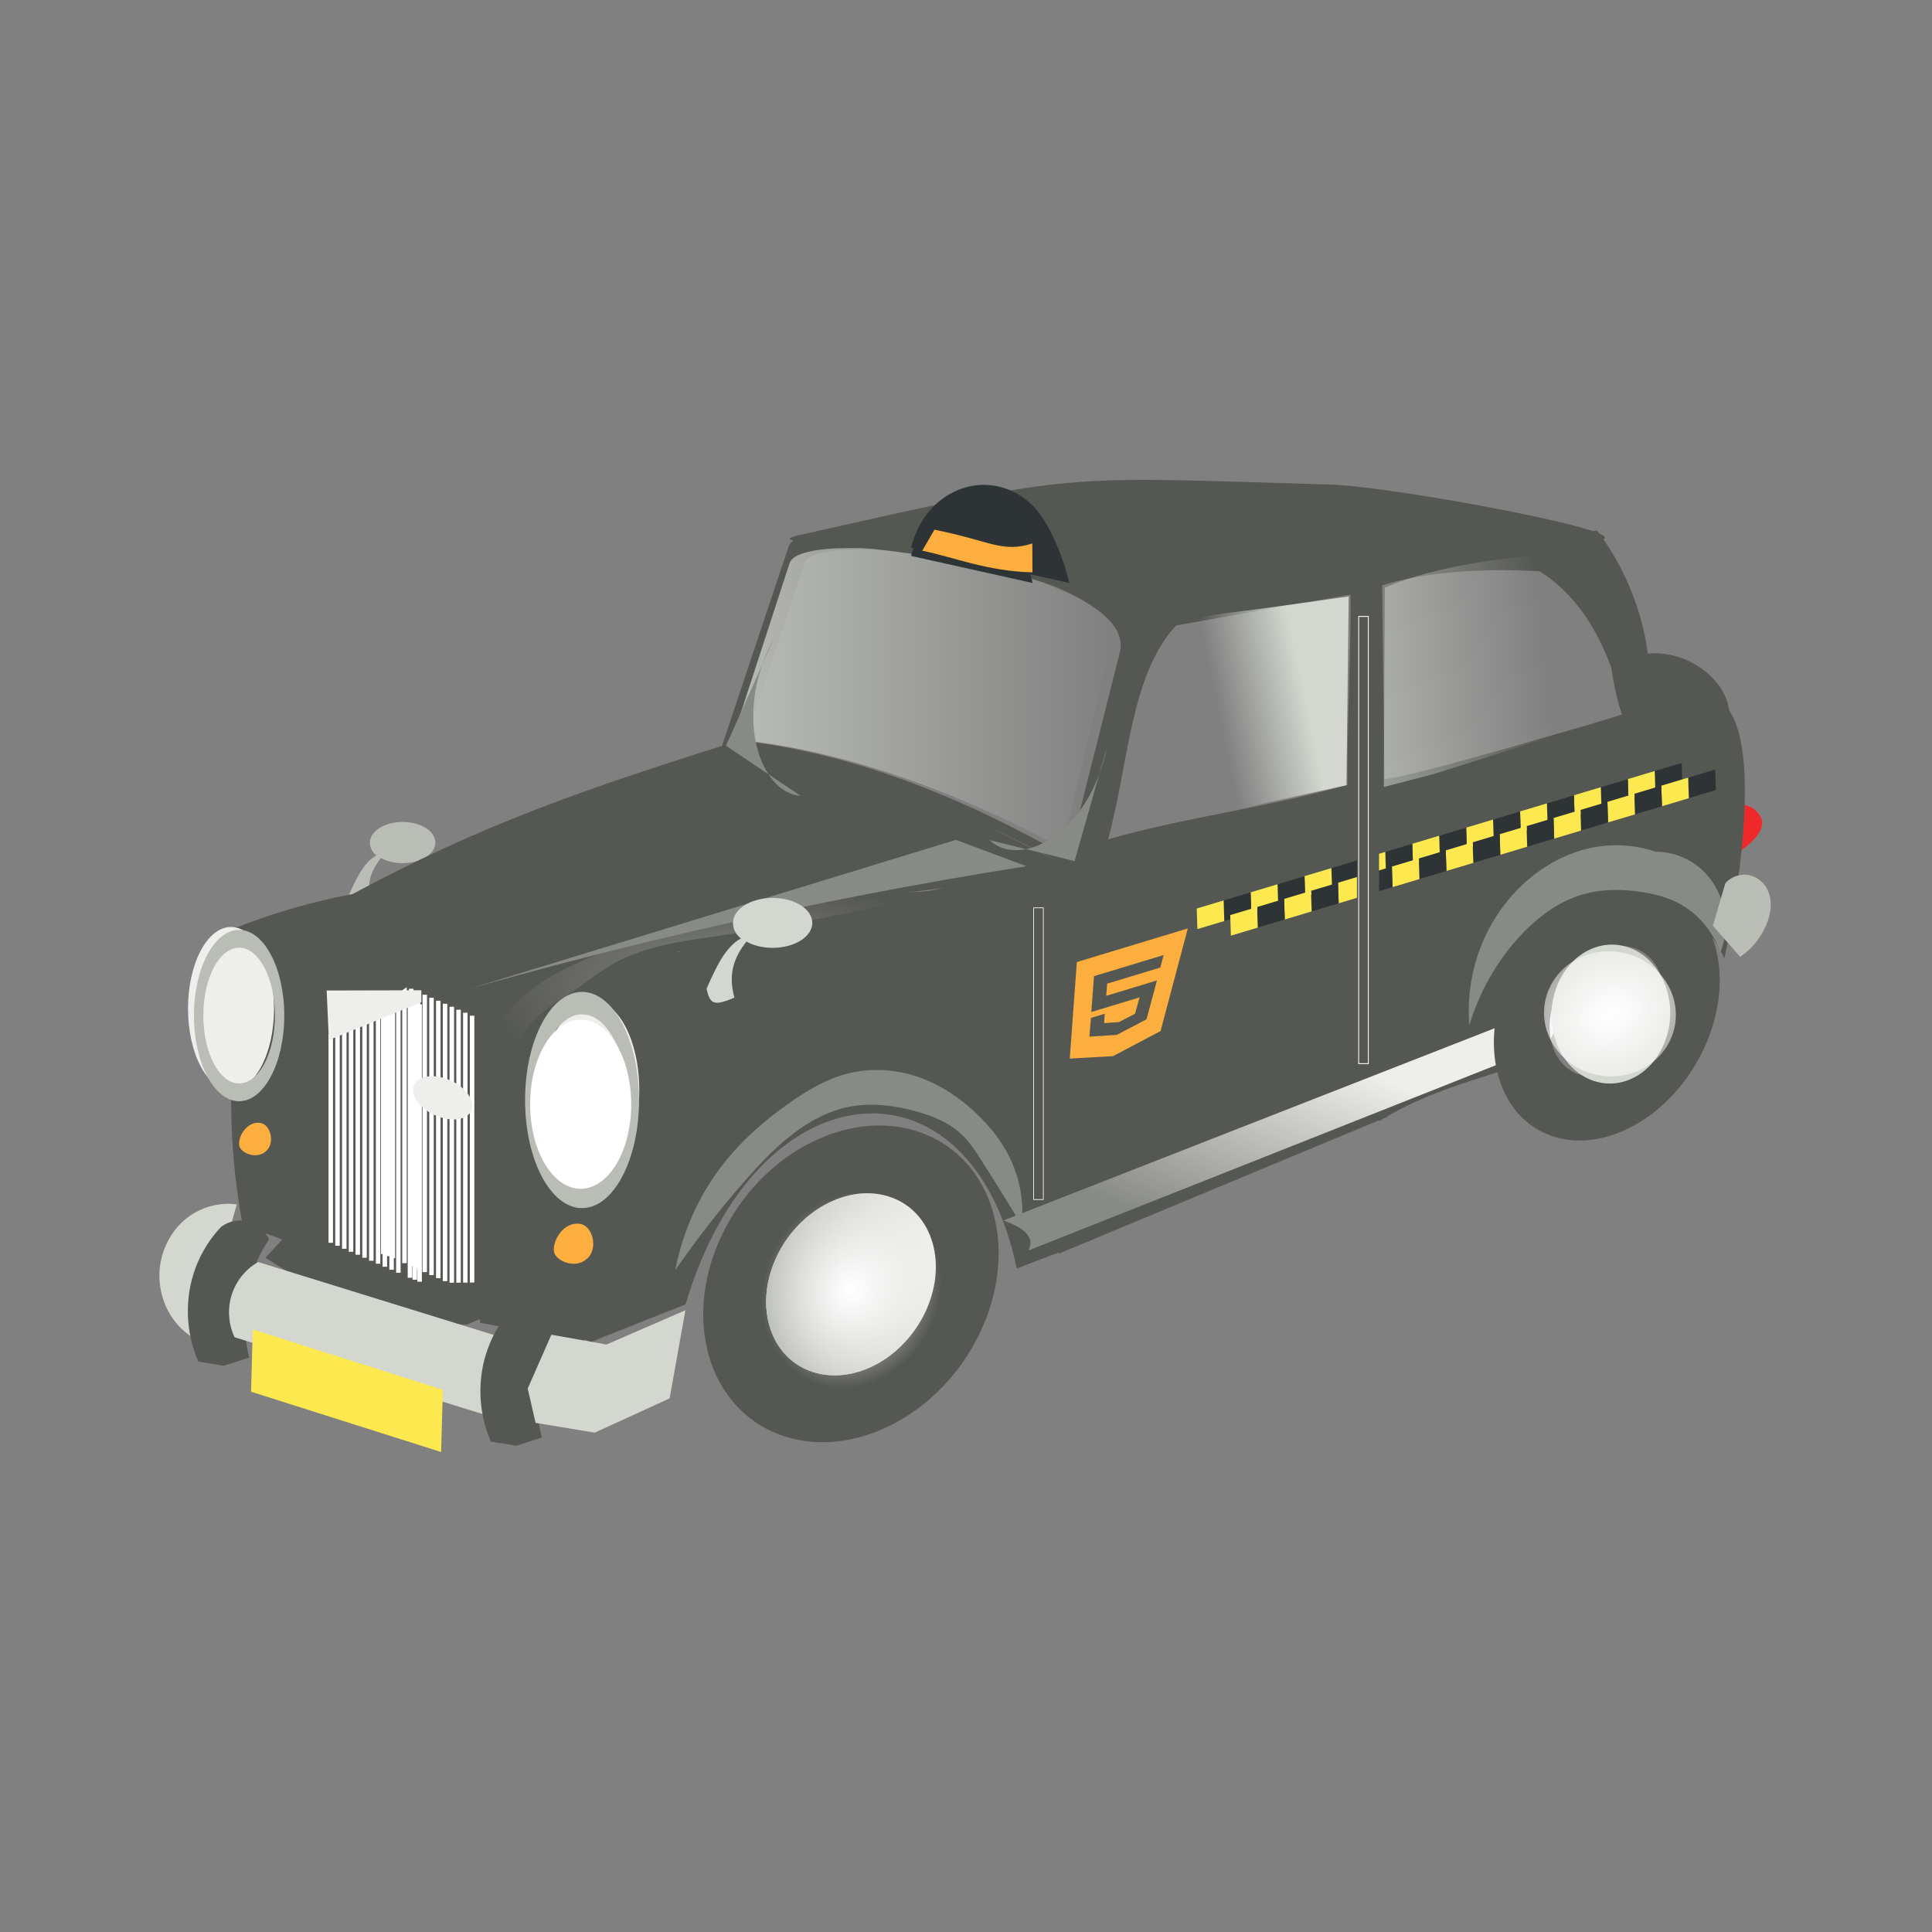 <svg:svg xmlns:dc="http://purl.org/dc/elements/1.1/" xmlns:ns1="http://sodipodi.sourceforge.net/DTD/sodipodi-0.dtd" xmlns:ns2="http://www.inkscape.org/namespaces/inkscape" xmlns:ns4="http://creativecommons.org/ns#" xmlns:rdf="http://www.w3.org/1999/02/22-rdf-syntax-ns#" xmlns:svg="http://www.w3.org/2000/svg" height="808.934" id="svg2" version="1.1" viewBox="-54.456 -194.467 808.934 808.934" width="808.934" ns1:docname="taxibis.svg" ns2:export-filename="/home/john/Images/taxibis.png" ns2:export-xdpi="90" ns2:export-ydpi="90" ns2:version="0.48.3.1 r9886">
  <svg:rect x="-54.456" y="-194.467" width="808.934" height="808.934" fill="#808080" stroke="none"/>
  <svg:defs id="defs4">
    <svg:radialGradient cx="-1029.1" cy="196.08" gradientTransform="matrix(1 0 0 .421 0 131.44)" gradientUnits="userSpaceOnUse" id="radialGradient9295" r="193.41" ns2:collect="always">
      <svg:stop id="stop5269" offset="0" style="stop-color:#888a85" />
      <svg:stop id="stop5271" offset="1" style="stop-color:#888a85;stop-opacity:0" />
    </svg:radialGradient>
    <svg:linearGradient gradientUnits="userSpaceOnUse" id="linearGradient9297" x1="-820" x2="-654.29" y1="840.93" y2="840.93" ns2:collect="always">
      <svg:stop id="stop4267" offset="0" style="stop-color:#babdb6" />
      <svg:stop id="stop4269" offset="1" style="stop-color:#babdb6;stop-opacity:0" />
    </svg:linearGradient>
    <svg:linearGradient gradientTransform="matrix(1 0 0 1.051 -125.71 -412.27)" gradientUnits="userSpaceOnUse" id="linearGradient9299" x1="-907.22" x2="-612.8" y1="391.95" y2="391.95" ns2:collect="always">
      <svg:stop id="stop4383" offset="0" style="stop-color:#babdb6" />
      <svg:stop id="stop4385" offset="1" style="stop-color:#babdb6;stop-opacity:0" />
    </svg:linearGradient>
    <svg:radialGradient cx="-992.86" cy="748.08" gradientUnits="userSpaceOnUse" id="radialGradient9301" r="72.857" ns2:collect="always">
      <svg:stop id="stop4194" offset="0" style="stop-color:#ffffff" />
      <svg:stop id="stop4196" offset="1" style="stop-color:#ffffff;stop-opacity:0" />
    </svg:radialGradient>
    <svg:linearGradient gradientUnits="userSpaceOnUse" id="linearGradient9303" x1="-619.73" x2="-680.33" y1="241.98" y2="393.41" ns2:collect="always">
      <svg:stop id="stop6714" offset="0" style="stop-color:#eeeeec" />
      <svg:stop id="stop6716" offset="1" style="stop-color:#eeeeec;stop-opacity:0" />
    </svg:linearGradient>
    <svg:linearGradient gradientUnits="userSpaceOnUse" id="linearGradient9305" x1="-647.72" x2="-400.53" y1="7.951" y2="-17.763" ns2:collect="always">
      <svg:stop id="stop6988" offset="0" style="stop-color:#d3d7cf" />
      <svg:stop id="stop6990" offset="1" style="stop-color:#d3d7cf;stop-opacity:0" />
    </svg:linearGradient>
    <svg:radialGradient cx="-992.86" cy="748.08" gradientTransform="matrix(2.122 -.035 -.37 2.326 1390.2 -1026.8)" gradientUnits="userSpaceOnUse" id="radialGradient9307" r="72.857" ns2:collect="always">
      <svg:stop id="stop8487" offset="0" style="stop-color:#ffffff" />
      <svg:stop id="stop8489" offset="1" style="stop-color:#ffffff;stop-opacity:0" />
    </svg:radialGradient>
    <svg:linearGradient gradientUnits="userSpaceOnUse" id="linearGradient9309" x1="-588.57" x2="-654.97" y1="-.708" y2="13.578" ns2:collect="always">
      <svg:stop id="stop8760" offset="0" style="stop-color:#d3d7cf" />
      <svg:stop id="stop8762" offset="1" style="stop-color:#d3d7cf;stop-opacity:0" />
    </svg:linearGradient>
  </svg:defs>
  <ns1:namedview bordercolor="#666666" borderopacity="1.0" id="base" pagecolor="#ffffff" showgrid="false" ns2:current-layer="layer1" ns2:cx="350" ns2:cy="210" ns2:document-units="px" ns2:pageopacity="0.0" ns2:pageshadow="2" ns2:window-height="744" ns2:window-maximized="1" ns2:window-width="1366" ns2:window-x="0" ns2:window-y="24" ns2:zoom="0.80240837" />
  <svg:g id="layer1" transform="translate(0 -632.36)" ns2:groupmode="layer" ns2:label="Calque 1">
    <svg:g id="g8894" transform="matrix(.54 0 0 .569 809.92 730.43)">
      <svg:g id="g8768">
        <svg:g id="g8630">
          <svg:g id="g8497">
            <svg:path d="m-297.21 56.829c-2.14 24.578 3.982 48.67 28.672 65.897 3.643-3.133 38.028-18.659 33.782-34-4.219-10.087-16.201-14.696-33.761-7.352-9.798-4.991-10.093-22.557-20.718-27.88-9.947-4.081-2.948-7.008-7.029 2.94z" id="rect7248" style="fill-rule:evenodd;fill:#ef2929" ns1:nodetypes="ccccccc" ns2:connector-curvature="0" />
            <svg:path d="m-531.43 58.782c-0.453 7.618 213.44-54.665 241.71-60.935 75.603-16.763 25.939 193.79 26 193.31-38.004-82.607-181.06-38.685-151.75 65.869 5.178 18.47-57.391 19.249-115.97 53.899z" id="rect5842" style="fill-rule:evenodd;fill:#555753" ns1:nodetypes="cscscc" ns2:connector-curvature="0" />
            <svg:path d="m-1288.5 90.718c-14.026 0-25.388 6.802-25.388 15.174 0 3.58 1.592 6.861 5.069 9.455-9.907 5.143-15.942 17.398-22.012 30.602 2.246 8.848 4.083 11.028 17.851 5.33-4.505-15.469 0.624-25.316 7.666-34.045 4.48 2.366 10.362 3.813 16.814 3.813 14.026 0 25.388-6.783 25.388-15.155 0-8.372-11.362-15.174-25.388-15.174z" id="path4434" style="fill-rule:evenodd;fill:#babdb6" ns1:nodetypes="ssccccsss" ns2:connector-curvature="0" />
            <svg:path d="m-1417.1 372.16c-14.67-1.972-30.095 2.556-41.37 12.146-11.275 9.589-18.222 24.087-18.63 38.883-0.302 10.927 2.885 21.925 8.981 30.998 6.096 9.074 15.074 16.18 25.305 20.031l8.571-45.025 17.143-57.032" id="path3062" style="fill:#d3d7cf" ns1:nodetypes="csccc" ns2:connector-curvature="0" ns2:original-d="m -1417.1428,372.1592 c 0,0 -56.4652,24.25137 -60,51.0289 -2.7224,20.62305 34.2857,51.0289 34.2857,51.0289 l 8.5714,-45.02549 z" ns2:path-effect="#path-effect3064" />
            <svg:path d="m-871.43 141.03-151.43 9.005c-43.235 10.601-86.122 22.616-128.57 36.02-23.955 7.564-47.77 15.571-71.429 24.014l-5.714 249.14 82.857 15.008-31.429-45.025-8.571-84.048 8.571-90.051 17.143-21.012 85.714-48.027h42.857l171.5-42.02" id="path4445" style="fill:#555753" ns2:connector-curvature="0" ns2:original-d="m -871.42858,141.02831 -151.42862,9.0051 -128.5714,36.0204 -71.4286,24.01359 -5.7142,249.14111 82.8571,15.00849 -31.4286,-45.02549 -8.5714,-84.0476 8.5714,-90.051 17.1429,-21.0119 85.7143,-48.0272 42.8571,0 L -860,144.03001" ns2:path-effect="#path-effect4447" />
            <svg:path d="m-1412.6 387.17c-4.831-24.736-7.7-49.854-8.571-75.042-0.381-11.002-0.381-22.017 0-33.019l68.572-42.024v171.1l-60-21.012" id="path4414" style="fill:#555753" ns1:nodetypes="cacccc" ns2:connector-curvature="0" ns2:original-d="m -1412.5715,387.16771 c 0,0 -7.1403,-49.89378 -8.5714,-75.0425 -0.6252,-10.98662 0,-33.0187 0,-33.0187 l 68.5715,-42.0238 0,171.0969 z" ns2:path-effect="#path-effect4416" />
            <svg:path d="m-769.56 134.12-2.608 5.942c-0.153-0.781-0.311-1.543-0.468-2.331-61.169 25.762-121.33 53.804-180.33 84.048-31.937 16.37-63.522 33.375-94.748 51.02l-58.072 39.036-82.545 11.983c-0.868 19.018-1.872 38.058-3.042 57.06-0.925 15.014-1.962 57.325-3.076 72.327l51.987 20.125 73.351-27.644c55.232-176.68 221.41-188.13 256.76-26.396l58.072-21.012-8.325-144.16c1.448-24.496 0.432-53.005-5.149-89.005z" id="path4206" style="fill:#555753" ns1:nodetypes="cccscccscccccccc" ns2:connector-curvature="0" />
            <svg:path d="m-1343.6 152.13c96.901-50.344 167.65-77.453 311.78-120.07 0 0 110.28 19.046 155.59 41.423 37.152 18.352 113.4 54.631 113.4 54.631-158.7 16.077-317.54 31.93-452.39 87.049l-3.057 201.11-24.454 33.019-103.93-21.012-21.397-45.026z" id="path3211" style="fill:#555753" ns1:nodetypes="ccsccccccc" ns2:connector-curvature="0" />
            <svg:path d="m-1305.3 204.64v204.11h3.477v-204.11h-3.477zm3.744 1.477v204.11h3.477v-204.11h-3.477zm3.744 1.445v204.14h3.477v-204.14h-3.477zm8.993 3.677v204.14h3.477v-204.14h-3.477zm5.249 2.232v204.11h3.477v-204.11h-3.477zm5.215 2.2v204.11h3.51v-204.11h-3.51zm5.249 2.2v204.11h3.477v-204.11h-3.477zm5.249 2.2v204.11h3.477v-204.11h-3.477zm5.249 2.2v204.14h3.477v-204.14h-3.477zm5.249 2.232v204.11h3.477v-204.11h-3.477zm5.215 2.2v204.11h3.51v-204.11h-3.51zm5.249 2.2v204.11h3.477v-204.11h-3.477zm5.249 2.2v204.11h3.477v-204.11h-3.477zm5.249 2.2v204.14h3.477v-204.14h-3.477z" id="rect4023" style="fill-rule:evenodd;fill:#ffffff" ns2:connector-curvature="0" />
            <svg:path d="m-1273.6 429.04v-204.11h-3.477v204.11h3.477zm-3.744-1.477v-204.11h-3.477v204.11h3.477zm-3.744-1.445v-204.14h-3.477v204.14h3.477zm-8.993-3.677v-204.14h-3.477v204.14h3.477zm-5.249-2.232v-204.11h-3.477v204.11h3.477zm-5.215-2.2v-204.11h-3.51v204.11h3.51zm-5.249-2.2v-204.11h-3.477v204.11h3.477zm-5.249-2.2v-204.11h-3.477v204.11h3.477zm-5.249-2.2v-204.14h-3.477v204.14h3.477zm-5.249-2.232v-204.11h-3.477v204.11h3.477zm-5.215-2.2v-204.11h-3.51v204.11h3.51zm-5.249-2.2v-204.11h-3.477v204.11h3.477zm-5.249-2.2v-204.11h-3.477v204.11h3.477zm-5.249-2.2v-204.14h-3.477v204.14h3.477z" id="path4052" style="fill-rule:evenodd;fill:#ffffff" ns2:connector-curvature="0" />
            <svg:path d="m-1435.3 175.48c34.383-14.324 70.324-24.903 106.98-31.492 44.299-7.962 89.644-10.086 134.49-6.298-29.592 29.718-62.459 56.173-97.814 78.731-41.85 26.703-87.187 47.935-134.49 62.985 14.016-14.978 20.927-36.337 18.34-56.686-2.36-18.57-12.524-36.022-27.51-47.239" id="path4005" style="fill:#555753" ns1:nodetypes="cscscsc" ns2:connector-curvature="0" ns2:original-d="m -1435.3143,175.48154 c 0,0 70.3803,-25.33449 106.9838,-31.49246 44.291,-7.45131 134.494,-6.29844 134.494,-6.29844 0,0 -62.431,56.63505 -97.8138,78.73107 -42.1132,26.29912 -134.494,62.98497 -134.494,62.98497 0,0 20.4495,-36.88783 18.34,-56.68639 -1.9447,-18.25352 -27.51,-47.23875 -27.51,-47.23875 z" ns2:path-effect="#path-effect4007" />
            <svg:path d="m-765.71 520.93c0 34.715-15.35 62.857-34.286 62.857-18.935 0-34.286-28.142-34.286-62.857s15.35-62.857 34.286-62.857c18.935 0 34.286 28.142 34.286 62.857z" id="path3985" style="fill-rule:evenodd;fill:#eeeeec" transform="matrix(.973 0 0 .955 -643.16 -269.46)" ns1:cx="-800" ns1:cy="520.93359" ns1:rx="34.285713" ns1:ry="62.857143" ns1:type="arc" />
            <svg:path d="m-1166.9 225.08s67.651-32.832 103.93-42.024c86.398-21.892 381.33-92.095 265.93-30.017-114.05 61.353-232.58 100.72-339.29 198.11 0 0 24.813-42.402 27.51-66.037 1.38-12.097 1.369-26.316-6.113-36.02-11.556-14.988-51.964-24.014-51.964-24.014z" id="path3987" style="fill:#555753" ns1:nodetypes="csscaac" ns2:connector-curvature="0" />
            <svg:path d="m-765.71 520.93c0 34.715-15.35 62.857-34.286 62.857-18.935 0-34.286-28.142-34.286-62.857s15.35-62.857 34.286-62.857c18.935 0 34.286 28.142 34.286 62.857z" id="path3215" style="fill-rule:evenodd;fill:#eeeeec" transform="matrix(1.07 0 0 1.051 -285.7 -259.48)" ns1:cx="-800" ns1:cy="520.93359" ns1:rx="34.285713" ns1:ry="62.857143" ns1:type="arc" />
            <svg:path d="m-1149.4 215.77c-24.402 0-44.164 35.618-44.164 79.55s19.763 79.55 44.164 79.55c24.402 0 44.198-35.618 44.198-79.55s-19.796-79.55-44.198-79.55zm0 16.514c19.337 0 35.037 28.222 35.037 63.036s-15.7 63.036-35.037 63.036-35.004-28.222-35.004-63.036 15.667-63.036 35.004-63.036z" id="path4066" style="fill-rule:evenodd;fill:#babdb6" ns2:connector-curvature="0" />
            <svg:path d="m-1415.3 170.15c-19.337 0-34.998 28.225-34.998 63.039 0 34.813 15.661 63.039 34.998 63.039s35.024-28.225 35.024-63.039c0-34.813-15.687-63.039-35.024-63.039zm0 13.086c15.324 0 27.765 22.364 27.765 49.952s-12.441 49.952-27.765 49.952-27.739-22.364-27.739-49.952 12.415-49.952 27.739-49.952z" id="path4071" style="fill-rule:evenodd;fill:#babdb6" ns2:connector-curvature="0" />
            <svg:path d="m-966.33 324.13c-61.665 26.116-100.27 94.966-86.227 153.78 14.04 58.81 75.409 85.32 137.07 59.204 61.665-26.116 100.27-94.966 86.227-153.78-14.04-58.81-75.409-85.32-137.07-59.204zm12.557 52.598c31.213-13.219 62.272 0.189 69.379 29.958 7.107 29.768-12.427 64.636-43.64 77.855s-62.279-0.218-69.386-29.986c-7.107-29.768 12.434-64.607 43.647-77.826z" id="path4211" style="fill-rule:evenodd;fill:#555753" ns2:connector-curvature="0" />
            <svg:path d="m-654.29 840.93c0 45.761-37.096 82.857-82.857 82.857s-82.857-37.096-82.857-82.857 37.096-82.857 82.857-82.857 82.857 37.096 82.857 82.857z" id="path4216" style="fill-rule:evenodd;fill:#eeeeec" transform="matrix(.774 -0.328 .176 .739 -518.3 -432.28)" ns1:cx="-737.14288" ns1:cy="840.93359" ns1:rx="82.85714" ns1:ry="82.85714" ns1:type="arc" />
            <svg:path d="m-835.66 132.56c-50.105 4.964-100.05 11.503-149.75 19.602-37.094 6.046-74.094 12.972-110.37 22.782-24.369 6.589-48.497 14.519-71 25.961-17.052 8.671-33.448 19.666-44.662 35.164-3.812 5.269-6.995 11.039-8.957 17.24-1.962 6.201-2.676 12.85-1.598 19.263 1.52 9.041 6.696 17.413 14.105 22.811-2.266-23.046 7.249-46.943 24.735-62.124 8.824-7.661 19.328-13.07 29.125-19.438 8.39-5.454 16.307-11.643 24.965-16.662 25.899-15.014 56.596-18.645 86.25-22.749 69.827-9.665 139.06-23.651 207.16-41.85" id="path4880" style="fill:url(#radialGradient9295)" ns1:nodetypes="cssssscssssc" ns2:connector-curvature="0" ns2:original-d="m -835.66066,132.56204 c 0,0 -100.60632,11.34802 -149.74889,19.60198 -37.57555,6.31131 -75.47135,12.97344 -110.37485,22.78201 -25.4682,7.15704 -50.9377,15.25976 -70.9997,25.96138 -19.0986,10.18796 -35.0552,22.3174 -44.6616,35.16369 -8.7575,11.71076 -9.0022,24.31538 -10.5551,36.50285 -1.0054,7.88973 14.1053,22.8114 14.1053,22.8114 0,0 4.6613,-42.36882 24.7352,-62.12399 7.2758,-7.16012 19.4168,-12.95892 29.125,-19.43839 8.3217,-5.55394 14.3793,-12.14062 24.9647,-16.66152 24.8566,-10.61585 56.8413,-15.91932 86.2502,-22.74921 67.73467,-15.73077 207.15974,-41.8502 207.15974,-41.8502 z" ns2:path-effect="#path-effect4882" />
            <svg:path d="m-782.86 674.61c0 54.894-27.502 99.394-61.429 99.394-33.926 0-61.429-44.5-61.429-99.394s27.503-99.394 61.429-99.394 61.429 44.5 61.429 99.394z" id="path4222" style="fill-rule:evenodd;fill:#ffffff" transform="matrix(.638 0 0 .626 -611.8 -123.88)" ns1:cx="-844.28571" ns1:cy="674.61285" ns1:rx="61.42857" ns1:ry="99.393517" ns1:type="arc" />
            <svg:path d="m-654.29 840.93c0 45.761-37.096 82.857-82.857 82.857s-82.857-37.096-82.857-82.857 37.096-82.857 82.857-82.857 82.857 37.096 82.857 82.857z" id="path4243" style="fill-rule:evenodd;fill:url(#linearGradient9297)" transform="matrix(.774 -0.328 .176 .739 -518.3 -432.28)" ns1:cx="-737.14288" ns1:cy="840.93359" ns1:rx="82.85714" ns1:ry="82.85714" ns1:type="arc" />
            <svg:path d="m-1375.9 391.8 75.371 38.367 79.285-0.625 5.447 21.871-23.366 9.352-81.318-5.433-74.393-43.912 18.973-19.62" id="path4325" style="fill:#555753" ns1:nodetypes="cccccccc" ns2:connector-curvature="0" ns2:original-d="m -1375.8689,391.79519 75.3709,38.3667 79.2853,-0.62499 5.4473,21.87119 -23.3659,9.35202 -81.3184,-5.43307 -74.3926,-43.91226 z" ns2:path-effect="#path-effect4327" ns2:transform-center-x="-51.428571" ns2:transform-center-y="120" />
            <svg:g id="g4319" transform="matrix(1.07 0 0 1.051 -48.192 157.76)">
              <svg:path d="m-1290.8 219.79c-7.987 8.146-14.295 17.933-18.415 28.571-8.13 20.993-7.375 45.267 2.046 65.714l18.416 2.857 18.415-5.714c-4.396-16.765-4.396-34.663 0-51.429 2.934-11.191 7.802-21.872 14.323-31.429-2.505-5.141-6.969-9.298-12.277-11.429-3.665-1.471-7.707-1.99-11.625-1.493-3.918 0.497-7.702 2.01-10.883 4.35" id="path4124" style="fill:#555753" ns1:nodetypes="cscccscsc" ns2:connector-curvature="0" ns2:original-d="m -1290.8415,219.79075 c 0,0 -15.3149,16.51208 -18.4154,28.57143 -5.3056,20.63586 2.0461,65.71428 2.0461,65.71428 l 18.4156,2.85715 18.4154,-5.71429 c 0,0 -3.4328,-34.96937 0,-51.42857 2.4858,-11.92232 14.3228,-31.42857 14.3228,-31.42857 0,0 -7.5097,-9.73831 -12.2767,-11.42857 -7.302,-2.58899 -22.5078,2.85714 -22.5078,2.85714 z" ns2:path-effect="#path-effect4126" ns2:transform-center-x="-28.648734" ns2:transform-center-y="-50.838323" />
              <svg:path d="m-1263.8 244.34 206.22 61.68c-7.056 1.351-13.61 5.19-18.24 10.682-4.63 5.493-7.305 12.601-7.444 19.784-0.157 8.115 2.955 16.247 8.489 22.185l-206.22-61.68c-3.937-8.105-5.012-17.565-2.995-26.347 2.552-11.11 10.118-20.966 20.19-26.303" id="path4073" style="fill:#d3d7cf" ns1:nodetypes="ccsccsc" ns2:connector-curvature="0" ns2:original-d="m -1263.8273,244.3448 206.2213,61.67966 c 0,0 -23.5366,17.59674 -25.684,30.46602 -1.2707,7.61553 8.489,22.18474 8.489,22.18474 l -206.2214,-61.67965 c 0,0 -5.3499,-17.9046 -2.9949,-26.3473 2.9262,-10.49069 20.19,-26.30347 20.19,-26.30347 z" ns2:path-effect="#path-effect4075" />
              <svg:path d="m-1078.8 275.79c-7.987 8.146-14.295 17.933-18.415 28.571-8.13 20.993-7.375 45.267 2.046 65.714l18.416 2.857 18.415-5.714c-4.396-16.765-4.396-34.663 0-51.429 2.934-11.191 7.802-21.872 14.323-31.429-2.505-5.141-6.969-9.298-12.277-11.429-3.665-1.471-7.707-1.99-11.625-1.493-3.918 0.497-7.702 2.01-10.883 4.35" id="path4120" style="fill:#555753" ns1:nodetypes="cscccscsc" ns2:connector-curvature="0" ns2:original-d="m -1078.8415,275.79075 c 0,0 -15.3149,16.51208 -18.4154,28.57143 -5.3056,20.63586 2.0461,65.71428 2.0461,65.71428 l 18.4156,2.85715 18.4154,-5.71429 c 0,0 -3.4328,-34.96937 0,-51.42857 2.4858,-11.92232 14.3228,-31.42857 14.3228,-31.42857 0,0 -7.5097,-9.73831 -12.2767,-11.42857 -7.302,-2.58899 -22.5078,2.85714 -22.5078,2.85714 z" ns2:path-effect="#path-effect4122" ns2:transform-center-x="-28.648734" ns2:transform-center-y="-50.838323" />
              <svg:path d="m-1051.4 295.22 40 6.857 57.143-24-11.429 61.714-54.286 24-42.857-6.857-5.714-24 17.143-37.714" id="path4296" style="fill:#d3d7cf" ns2:connector-curvature="0" ns2:original-d="m -1051.4286,295.21933 40,6.85714 57.14289,-24 -11.42858,61.71428 -54.28571,24 -42.8571,-6.85714 -5.7143,-24 z" ns2:path-effect="#path-effect4298" />
            </svg:g>
            <svg:path d="m-922.58-123.22c-36.034-1.899-63.189 1.439-66.663 11.313l-51.712 146.91c90.955 9.869 185.05 43.82 281.54 96.028l44.967-169.56c12.275-46.288-122.79-80.188-208.13-84.687zm4.966 13.781c75.936 4.003 196.12 34.204 185.19 75.39l-40.02 150.83c-85.85-46.453-169.59-76.657-250.56-85.438l46.025-130.71c3.091-8.785 27.254-11.757 59.316-10.067z" id="path4361" style="fill-rule:evenodd;fill:#555753" ns2:connector-curvature="0" />
            <svg:path d="m-988.46-99.779c10.068-29.323 264.11 2.449 249.33 60.41l-38.05 149.27c-87.94-44.386-173.45-72.798-255.72-80.152z" id="path4366" style="fill-rule:evenodd;fill:url(#linearGradient9299)" ns1:nodetypes="ssccs" ns2:connector-curvature="0" />
            <svg:path d="m-1236.9 213.49 377.4-109.59 54.623 19.378c-41.294 6.196-82.487 13.059-123.56 20.585-103.71 19.004-206.64 42.238-308.46 69.624" id="path4505" style="fill:#888a85" ns1:nodetypes="cccsc" ns2:connector-curvature="0" ns2:original-d="m -1236.9474,213.48731 377.39891,-109.58748 c -4.66317,-28.993007 41.74006,11.77406 54.62311,19.37799 -41.84476,5.342 -82.94724,12.39781 -123.55968,20.58526 -137.72484,27.76541 -172.17234,38.54553 -308.46234,69.62423 z" ns2:path-effect="#path-effect4507" />
            <svg:path d="m-1077.1 420.49c5.746-28.529 18.626-55.593 37.143-78.044 14.55-17.641 32.402-32.341 51.429-45.025 13.298-8.866 27.417-16.882 42.857-21.012 19.646-5.255 40.87-3.898 60 3.002 14.712 5.306 28.174 13.779 40 24.014 13.353 11.556 24.848 25.637 31.429 42.024 5.322 13.253 7.304 27.831 5.714 42.024-10.248-16.157-20.726-32.168-31.429-48.027-4.296-6.366-8.677-12.764-14.286-18.01-10.159-9.501-23.661-14.587-37.143-18.01-16.78-4.261-34.431-6.29-51.429-3.002-17.905 3.464-34.281 12.684-48.571 24.014-11.363 9.009-21.573 19.38-31.429 30.017-19.378 20.915-37.516 42.979-54.286 66.037" id="path3096" style="fill:#888a85" ns1:nodetypes="csssssscssssssc" ns2:connector-curvature="0" ns2:original-d="m -1077.1429,420.48657 c 0,0 19.9543,-55.24381 37.1429,-78.0442 13.8547,-18.37808 32.5897,-32.45967 51.42857,-45.02549 13.30893,-8.87728 27.38975,-17.81045 42.85714,-21.0119 19.64504,-4.06615 40.77584,-2.87963 60,3.00169 14.74426,4.51078 28.37399,13.47285 40,24.0136 12.8373,11.63896 24.76396,25.64289 31.42857,42.0238 5.29371,13.01138 5.71429,42.0238 5.71429,42.0238 0,0 -20.25943,-32.54382 -31.42857,-48.02719 -4.49277,-6.22817 -8.38329,-13.25458 -14.28572,-18.01021 -10.82038,-8.71805 -23.91058,-14.54991 -37.14285,-18.0102 -16.66092,-4.3569 -34.57534,-6.4468 -51.42857,-3.0017 -17.56422,3.59044 -33.69125,13.5729 -48.57143,24.0136 -11.77383,8.2611 -21.54543,19.36612 -31.42853,30.017 -19.3253,20.82657 -54.2858,66.0374 -54.2858,66.0374 z" ns2:path-effect="#path-effect3098" />
            <svg:path d="m-981.03-120.35c219.23-46.679 197.5-43.172 411.31-37.233 50.236 1.395 239.91 35.344 210.4 40.567-114.05 20.189-208.71 35.287-354.38 64.86-113.64-69.576-316.16-57.795-267.32-68.195z" id="rect3132" style="fill-rule:evenodd;fill:#555753" ns1:nodetypes="ssscs" ns2:connector-curvature="0" />
            <svg:path d="m-780 123.02 255.14-54.631v239.24l-255.14 100.86z" id="rect3173" style="fill-rule:evenodd;fill:#555753" ns1:nodetypes="ccccc" ns2:connector-curvature="0" />
            <svg:path d="m-529.15-98.344c-57.899 10.047-116.97 14.36-173.7 30.14-10.904 3.033-20.807 13.581-24.156 24.898-16.823 56.857-23.291 116.54-34.936 174.81 78.32-21.378 156.64-34.35 234.96-55.728-0.723-55.238-1.446-118.88-2.169-174.12zm-24.402 21.734c0.553 41.765-2.894 98.239-2.341 140-59.225 16.171-126.45 23.937-185.68 40.107 16.018-54.657 16.967-120.49 52.702-157.31 43.772-7.599 91.543-15.199 135.31-22.798z" id="path81276" style="fill:#555753" ns1:nodetypes="csscccccccc" ns2:connector-curvature="0" />
            <svg:path d="m-1345.7 251.19-1.707-36.449 73.414-0.172v8.748l-71.707 27.873" id="path81574" style="fill:#eeeeec" ns1:nodetypes="ccccc" ns2:connector-curvature="0" ns2:original-d="m -1345.7211,251.1907 -1.7074,-36.44921 73.414,-0.17153 0,8.74781 z" ns2:path-effect="#path-effect81576" />
            <svg:path d="m-640 662.36c0 10.257-14.711 18.571-32.857 18.571s-32.857-8.315-32.857-18.571c0-10.257 14.711-18.571 32.857-18.571s32.857 8.315 32.857 18.571z" id="path81578" style="fill-rule:evenodd;fill:#eeeeec" transform="matrix(.683 .265 -.253 .717 -630.27 -2.879)" ns1:cx="-672.85712" ns1:cy="662.36218" ns1:rx="32.857143" ns1:ry="18.571428" ns1:type="arc" />
            <svg:path d="m-1404.7 464.18 147.39 44.375-1.35 45.801-147.39-44.375z" id="rect81615" style="fill-rule:evenodd;fill:#fce94f" ns1:nodetypes="ccccc" ns2:connector-curvature="0" />
            <svg:g id="g3216" transform="matrix(-.917 .416 .241 .583 -1258.4 6.063)">
              <svg:g id="g3131" transform="matrix(.299 -.071 .071 .299 -673.8 430.4)">
                <svg:g id="g3079" transform="translate(143.43)">
                  <svg:rect height="74.286" id="rect3075" style="fill-rule:evenodd;fill:#2e3436" width="71.429" x="-951.43" y="675.22" />
                  <svg:rect height="74.286" id="rect3077" style="fill-rule:evenodd;fill:#fce94f" width="71.429" x="-879.43" y="675.22" />
                </svg:g>
                <svg:g id="g3083" transform="translate(286.86)">
                  <svg:rect height="74.286" id="rect3085" style="fill-rule:evenodd;fill:#2e3436" width="71.429" x="-951.43" y="675.22" />
                  <svg:rect height="74.286" id="rect3087" style="fill-rule:evenodd;fill:#fce94f" width="71.429" x="-879.43" y="675.22" />
                </svg:g>
                <svg:g id="g3089" transform="translate(430.29)">
                  <svg:rect height="74.286" id="rect3091" style="fill-rule:evenodd;fill:#2e3436" width="71.429" x="-951.43" y="675.22" />
                  <svg:rect height="74.286" id="rect3093" style="fill-rule:evenodd;fill:#fce94f" width="71.429" x="-879.43" y="675.22" />
                </svg:g>
                <svg:g id="g3095" transform="translate(573.72)">
                  <svg:rect height="74.286" id="rect3097" style="fill-rule:evenodd;fill:#2e3436" width="71.429" x="-951.43" y="675.22" />
                  <svg:rect height="74.286" id="rect3099" style="fill-rule:evenodd;fill:#fce94f" width="71.429" x="-879.43" y="675.22" />
                </svg:g>
                <svg:g id="g3101" transform="translate(717.14)">
                  <svg:rect height="74.286" id="rect3103" style="fill-rule:evenodd;fill:#2e3436" width="71.429" x="-951.43" y="675.22" />
                  <svg:rect height="74.286" id="rect3105" style="fill-rule:evenodd;fill:#fce94f" width="71.429" x="-879.43" y="675.22" />
                </svg:g>
                <svg:g id="g3107" transform="translate(860.57)">
                  <svg:rect height="74.286" id="rect3109" style="fill-rule:evenodd;fill:#2e3436" width="71.429" x="-951.43" y="675.22" />
                  <svg:rect height="74.286" id="rect3111" style="fill-rule:evenodd;fill:#fce94f" width="71.429" x="-879.43" y="675.22" />
                </svg:g>
                <svg:g id="g3113" transform="translate(1004)">
                  <svg:rect height="74.286" id="rect3115" style="fill-rule:evenodd;fill:#2e3436" width="71.429" x="-951.43" y="675.22" />
                  <svg:rect height="74.286" id="rect3117" style="fill-rule:evenodd;fill:#fce94f" width="71.429" x="-879.43" y="675.22" />
                </svg:g>
                <svg:g id="g3119" transform="translate(1147.4)">
                  <svg:rect height="74.286" id="rect3121" style="fill-rule:evenodd;fill:#2e3436" width="71.429" x="-951.43" y="675.22" />
                  <svg:rect height="74.286" id="rect3123" style="fill-rule:evenodd;fill:#fce94f" width="71.429" x="-879.43" y="675.22" />
                </svg:g>
                <svg:g id="g3125" transform="translate(1290.9)">
                  <svg:rect height="74.286" id="rect3127" style="fill-rule:evenodd;fill:#2e3436" width="71.429" x="-951.43" y="675.22" />
                  <svg:rect height="74.286" id="rect3129" style="fill-rule:evenodd;fill:#fce94f" width="71.429" x="-879.43" y="675.22" />
                </svg:g>
              </svg:g>
              <svg:g id="g3160" transform="matrix(.299 -.071 .071 .299 -695.8 454.4)">
                <svg:g id="g3162" transform="translate(143.43)">
                  <svg:rect height="74.286" id="rect3164" style="fill-rule:evenodd;fill:#2e3436" width="71.429" x="-951.43" y="675.22" />
                  <svg:rect height="74.286" id="rect3166" style="fill-rule:evenodd;fill:#fce94f" width="71.429" x="-879.43" y="675.22" />
                </svg:g>
                <svg:g id="g3168" transform="translate(286.86)">
                  <svg:rect height="74.286" id="rect3170" style="fill-rule:evenodd;fill:#2e3436" width="71.429" x="-951.43" y="675.22" />
                  <svg:rect height="74.286" id="rect3172" style="fill-rule:evenodd;fill:#fce94f" width="71.429" x="-879.43" y="675.22" />
                </svg:g>
                <svg:g id="g3174" transform="translate(430.29)">
                  <svg:rect height="74.286" id="rect3176" style="fill-rule:evenodd;fill:#2e3436" width="71.429" x="-951.43" y="675.22" />
                  <svg:rect height="74.286" id="rect3178" style="fill-rule:evenodd;fill:#fce94f" width="71.429" x="-879.43" y="675.22" />
                </svg:g>
                <svg:g id="g3180" transform="translate(573.72)">
                  <svg:rect height="74.286" id="rect3182" style="fill-rule:evenodd;fill:#2e3436" width="71.429" x="-951.43" y="675.22" />
                  <svg:rect height="74.286" id="rect3184" style="fill-rule:evenodd;fill:#fce94f" width="71.429" x="-879.43" y="675.22" />
                </svg:g>
                <svg:g id="g3186" transform="translate(717.14)">
                  <svg:rect height="74.286" id="rect3188" style="fill-rule:evenodd;fill:#2e3436" width="71.429" x="-951.43" y="675.22" />
                  <svg:rect height="74.286" id="rect3190" style="fill-rule:evenodd;fill:#fce94f" width="71.429" x="-879.43" y="675.22" />
                </svg:g>
                <svg:g id="g3192" transform="translate(860.57)">
                  <svg:rect height="74.286" id="rect3194" style="fill-rule:evenodd;fill:#2e3436" width="71.429" x="-951.43" y="675.22" />
                  <svg:rect height="74.286" id="rect3196" style="fill-rule:evenodd;fill:#fce94f" width="71.429" x="-879.43" y="675.22" />
                </svg:g>
                <svg:g id="g3198" transform="translate(1004)">
                  <svg:rect height="74.286" id="rect3200" style="fill-rule:evenodd;fill:#2e3436" width="71.429" x="-951.43" y="675.22" />
                  <svg:rect height="74.286" id="rect3202" style="fill-rule:evenodd;fill:#fce94f" width="71.429" x="-879.43" y="675.22" />
                </svg:g>
                <svg:g id="g3204" transform="translate(1147.4)">
                  <svg:rect height="74.286" id="rect3206" style="fill-rule:evenodd;fill:#2e3436" width="71.429" x="-951.43" y="675.22" />
                  <svg:rect height="74.286" id="rect3208" style="fill-rule:evenodd;fill:#fce94f" width="71.429" x="-879.43" y="675.22" />
                </svg:g>
                <svg:g id="g3210" transform="translate(1290.9)">
                  <svg:rect height="74.286" id="rect3212" style="fill-rule:evenodd;fill:#2e3436" width="71.429" x="-951.43" y="675.22" />
                  <svg:rect height="74.286" id="rect3214" style="fill-rule:evenodd;fill:#fce94f" width="71.429" x="-879.43" y="675.22" />
                </svg:g>
              </svg:g>
            </svg:g>
            <svg:path d="m-767.49 119.53-65.972-15.463c23.395 21.198 77.053-3.45 91.201-68.854z" id="path3309" style="fill-rule:evenodd;fill:#888a85" ns1:nodetypes="cccc" ns2:connector-curvature="0" ns2:transform-center-x="8.7508555" ns2:transform-center-y="-1.4699731" />
            <svg:path d="m-1037.8 34.655 57.811 36.799c-30.851-1.704-53.353-58.507-20.488-116.01z" id="path3312" style="fill-rule:evenodd;fill:#888a85" ns1:nodetypes="cccc" ns2:connector-curvature="0" ns2:transform-center-x="6.2345545" ns2:transform-center-y="-0.3184376" />
            <svg:path d="m-1151.9 386.32c-13.799-0.864-21.617 15.473-18.856 21.947 2.589 6.075 17.88 12.276 26.733 2.352 6.954-7.795 2.312-23.661-7.876-24.299z" id="path3317" style="fill-rule:evenodd;fill:#fcaf3e" ns1:nodetypes="ssss" ns2:connector-curvature="0" />
            <svg:path d="m-1399.6 312.07c-11.183-0.7-17.52 12.54-15.282 17.786 2.098 4.923 14.49 9.949 21.665 1.906 5.636-6.317 1.873-19.176-6.383-19.693z" id="path3320" style="fill-rule:evenodd;fill:#fcaf3e" ns1:nodetypes="ssss" ns2:connector-curvature="0" />
            <svg:path d="m-920 748.08c0 40.238-32.619 72.857-72.857 72.857s-72.857-32.619-72.857-72.857 32.619-72.857 72.857-72.857 72.857 32.619 72.857 72.857z" id="path3422" style="fill-rule:evenodd;fill:url(#radialGradient9301)" transform="matrix(.763 -.679 .583 .723 -619.23 -779.69)" ns1:cx="-992.85712" ns1:cy="748.07648" ns1:rx="72.85714" ns1:ry="72.85714" ns1:type="arc" />
            <svg:g id="g4766" transform="matrix(1 0 0 1.051 0 7.973)">
              <svg:g id="g4762" transform="matrix(.796 0 0 .796 -182.45 -24.442)">
                <svg:path d="m-740.15-80.585c-3.902-15.006-9.656-29.53-17.09-43.137-4.552-8.332-9.784-16.386-16.509-23.088-14.803-14.756-36.581-21.966-57.356-19.676-14.745 1.625-28.95 7.852-40.137 17.595-11.187 9.743-19.306 22.958-22.941 37.341l154.03 30.965" id="path4302" style="fill:#2e3436" ns1:nodetypes="cssscc" ns2:connector-curvature="0" ns2:original-d="m -740.15437,-80.585136 c 0,0 -8.16335,-30.506824 -17.09047,-43.136664 -8.63274,-12.21334 -3.51901,-15.67492 -16.50863,-23.08843 -12.21575,-6.97181 -43.56681,-22.44757 -57.35625,-19.67587 -27.33552,5.49442 -63.07804,54.93579 -63.07804,54.93579 z" ns2:path-effect="#path-effect4319" />
                <svg:path d="m-775.84-80.585c-2.998-11.529-7.419-22.688-13.131-33.142-3.497-6.401-7.518-12.589-12.684-17.739-11.373-11.337-28.105-16.876-44.067-15.117-11.329 1.249-22.243 6.033-30.837 13.518-8.595 7.485-14.833 17.639-17.625 28.689l118.34 23.791" id="path4306" style="fill:#2e3436" ns1:nodetypes="cssscc" ns2:connector-curvature="0" ns2:original-d="m -775.84395,-80.585136 c 0,0 -6.2719,-23.438384 -13.1306,-33.141884 -6.63254,-9.38351 -2.70366,-12.04304 -12.68358,-17.73884 -9.38536,-5.35644 -33.47237,-17.24646 -44.06679,-15.11696 -21.00187,4.22136 -48.46284,42.20715 -48.46284,42.20715 z" ns2:path-effect="#path-effect4304" />
              </svg:g>
              <svg:path d="m-800.26-116.25c-23.212 6.787-33.057-1.954-75.91-9.642l-9.415 14.707c24.347 4.47 50.499 14.446 85.421 15.152z" id="rect4308" style="fill-rule:evenodd;fill:#fcaf3e" ns1:nodetypes="ccccc" ns2:connector-curvature="0" />
            </svg:g>
            <svg:path d="m-1001.6 146.62c-16.984 0-30.743 8.237-30.743 18.376 0 4.336 1.927 8.308 6.138 11.449-11.996 6.228-19.305 21.069-26.656 37.057 2.72 10.714 4.944 13.355 21.617 6.455-5.455-18.732 0.755-30.656 9.284-41.227 5.425 2.865 12.548 4.617 20.361 4.617 16.984 0 30.743-8.214 30.743-18.352s-13.759-18.376-30.743-18.376z" id="path4425" style="fill-rule:evenodd;fill:#d3d7cf" ns1:nodetypes="ssccccsss" ns2:connector-curvature="0" />
            <svg:rect height="213.12" id="rect5382" style="fill-rule:evenodd;fill:#555753" width="17.143" x="-548.57" y="32.967" />
            <svg:path d="m-352.27-33.075c-1.285-17.337-0.151-35.313-6.481-51.505-5.687-14.545-17.417-26.617-31.792-32.72l28.045-6.582c18.852 23.461 31.95 51.51 37.837 81.025 5.77 28.929 4.608 59.216-3.362 87.618-13.858-23.651-22.222-50.498-24.247-77.835" id="path5505" style="fill:#555753" ns1:nodetypes="csccscc" ns2:connector-curvature="0" ns2:original-d="m -352.26958,-33.074754 c -2.04618,-15.895601 0.72395,-37.362897 -6.48127,-51.504676 -6.74174,-13.232101 -31.79224,-32.7204 -31.79224,-32.7204 l 28.04533,-6.5824 c 0,0 32.27796,51.513574 37.83749,81.024753 3.33346,17.694741 6.7951,73.074795 -3.3623,87.617543 -32.42603,33.40647 -22.78869,-63.258089 -24.24701,-77.83482 z" ns2:path-effect="#path-effect5507" />
            <svg:path d="m-447.96-108.19c10.373-10.974 25.515-17.275 40.611-16.899 15.096 0.376 29.905 7.424 39.719 18.901 6.048 7.074 10.18 15.618 13.117 24.45 2.937 8.831 4.731 17.994 6.54 27.124 4.097 20.675 8.312 41.327 12.645 61.954l-3.98 18.154c-2.256-18.799-7.193-37.275-14.616-54.694-3.217-7.549-6.901-14.905-11.157-21.921-7.528-12.409-16.891-23.774-28.116-32.975-15.616-12.8-34.776-21.231-54.763-24.098" id="path6589" style="fill:#555753" ns1:nodetypes="cssccsssc" ns2:connector-curvature="0" ns2:original-d="m -447.96088,-108.19387 c 0,0 61.22447,-8.83814 80.32949,2.002 17.19845,9.758368 11.97286,33.881118 19.65731,51.57355 8.43543,19.421417 12.64456,61.9539918 12.64456,61.9539918 L -339.309,25.494227 c 0,0 -7.84154,-37.032148 -14.61569,-54.693693 -2.9272,-7.631791 -6.58389,-15.075015 -11.15709,-21.921082 -7.98677,-11.956165 -16.39938,-24.294771 -28.11598,-32.975069 -15.89192,-11.773611 -54.76312,-24.098253 -54.76312,-24.098253 z" ns2:path-effect="#path-effect6591" />
            <svg:path d="m-822.59 383.94 439.4-163.16-17.197 33.681-402.87 151.59c5.636-10.723-4.981-17.038-19.338-22.104z" id="rect6707" style="fill-rule:evenodd;fill:#888a85" ns1:nodetypes="ccccc" ns2:connector-curvature="0" />
            <svg:path d="m-822.59 383.94 439.4-163.16-17.197 33.681-402.87 151.59c5.636-10.723-4.981-17.038-19.338-22.104z" id="path6710" style="fill-rule:evenodd;fill:url(#linearGradient9303)" ns1:nodetypes="ccccc" ns2:connector-curvature="0" />
            <svg:path d="m-466.08-106.99c-43.983 3.369-65.442 11.684-65.442 11.684l0.357 12.761s50.511-19.545 155.61-8.772c42.465 4.353 34.855 139.9 34.855 139.9l16.246-1.343s8.268-147.37-37.898-152.1c-42.849-4.392-77.339-4.152-103.73-2.13z" id="rect6968" style="fill-rule:evenodd;fill:#555753" ns2:connector-curvature="0" />
            <svg:path d="m-526.92-81.548s40.468-19.634 131.16-24.648c36.642-2.026 55.232 125.38 55.232 125.38l-187.19 45.796z" id="path6973" style="fill-rule:evenodd;fill:url(#linearGradient9305)" ns1:nodetypes="csccc" ns2:connector-curvature="0" />
            <svg:path d="m-734.93 129.37 411.4-123.6c3.209-0.964 6.436-1.917 9.756-2.371 3.319-0.454 6.737-0.398 9.972 0.473s6.264 2.571 8.578 4.994c2.314 2.423 3.882 5.552 4.413 8.86 0.53 3.308 0.022 6.761-1.353 9.816s-3.591 5.699-6.24 7.751c-5.296 4.104-12.066 5.683-18.625 7.049l-417.9 87.029" id="path6998" style="fill:#555753" ns1:nodetypes="cssc" ns2:connector-curvature="0" ns2:original-d="M -734.92599,129.36985 -323.52948,5.768729 c 22.98617,-6.906029 46.71306,28.198059 6.50091,36.572391 z" ns2:path-effect="#path-effect7000" />
            <svg:path d="m-346.29-26.781c10.99-5.393 23.53-7.578 35.696-6.221 12.166 1.357 23.916 6.253 33.447 13.935 5.564 4.485 10.417 9.957 13.613 16.349 3.196 6.391 4.669 13.74 3.53 20.794-0.95 5.885-3.72 11.462-7.833 15.776-4.114 4.314-9.554 7.345-15.387 8.572-5.833 1.228-12.033 0.648-17.537-1.641-5.504-2.289-10.287-6.277-13.529-11.279l-32-56.286" id="path7122" style="fill:#555753" ns1:nodetypes="ccscc" ns2:connector-curvature="0" ns2:original-d="m -346.28572,-26.780675 c 12.40149,-2.413225 59.34623,0.680591 69.14286,7.714286 10.8408,8.27152 23.263,24.957417 17.14286,37.142857 -8.29956,16.524751 -54.28571,11.428572 -54.28571,11.428572 z" ns2:path-effect="#path-effect7124" />
            <svg:path d="m-432.04 206.8c-22.784 50.901-6.673 102.58 35.979 115.43s95.7-17.992 118.48-68.893c22.784-50.901 6.673-102.58-35.979-115.43s-95.7 17.992-118.48 68.893zm38.147 11.493c11.533-25.765 38.376-41.377 59.966-34.873 21.589 6.505 29.758 32.666 18.226 58.43-11.533 25.765-38.397 41.371-59.986 34.866-21.589-6.505-29.737-32.659-18.205-58.424z" id="path8467" style="fill-rule:evenodd;fill:#555753" ns2:connector-curvature="0" />
            <svg:path d="m-920 748.08c0 40.238-32.619 72.857-72.857 72.857s-72.857-32.619-72.857-72.857 32.619-72.857 72.857-72.857 72.857 32.619 72.857 72.857z" id="path8469" style="fill-rule:evenodd;fill:#d3d7cf" transform="matrix(.203 -.668 .598 .214 -597.48 -591.23)" ns1:cx="-992.85712" ns1:cy="748.07648" ns1:rx="72.85714" ns1:ry="72.85714" ns1:type="arc" />
            <svg:path d="m-920 748.08c0 40.238-32.619 72.857-72.857 72.857s-72.857-32.619-72.857-72.857 32.619-72.857 72.857-72.857 72.857 32.619 72.857 72.857z" id="path8473" style="fill-rule:evenodd;fill:url(#radialGradient9307)" transform="matrix(-.668 -.203 .214 -.598 -1175.7 477.69)" ns1:cx="-992.85712" ns1:cy="748.07648" ns1:rx="72.85714" ns1:ry="72.85714" ns1:type="arc" />
            <svg:rect height="329.1" id="rect8493" style="fill-rule:evenodd;stroke:#ffffff;stroke-width:.635;fill:#555753" width="7.481" x="-547.21" y="-60.517" />
            <svg:rect height="214.68" id="rect8495" style="fill-rule:evenodd;stroke:#ffffff;stroke-width:.514;fill:#555753" width="7.491" x="-799.22" y="153.9" />
          </svg:g>
          <svg:path d="m-461.43 240.35c-1.593-18.848 1.178-38.051 8.034-55.68 8.731-22.453 24.14-42.274 43.796-56.203 13.785-9.769 29.687-16.68 46.372-19.341 15.449-2.464 31.471-1.249 46.372 3.516 13.729-0.13 27.432 5.255 37.4 14.696 9.968 9.441 16.087 22.833 16.701 36.548 0.349 7.789-1.027 15.65-4 22.857-5.651-15.474-17.361-28.644-32.067-36.068-8.828-4.456-18.561-6.863-28.339-8.339-16.291-2.459-33.204-2.374-48.948 2.479-16.654 5.134-31.368 15.414-43.796 27.632-11.188 10.998-20.729 23.656-28.339 37.375-5.385 9.709-9.809 19.951-13.186 30.528" id="path8622" style="fill:#888a85" ns1:nodetypes="cssscccsssssc" ns2:connector-curvature="0" ns2:original-d="m -461.42859,240.34941 c 0,0 -4.48722,-28.47064 8.03359,-55.68042 10.06302,-21.86864 25.5866,-42.04533 43.79584,-56.20346 13.73962,-10.68289 30.35189,-16.65413 46.37212,-19.34149 15.64865,-2.62503 31.28116,0.478 46.37211,3.51566 32.36897,3.4107 47.71681,17.8317 54.10078,51.24446 1.38131,7.31285 -4,22.85714 -4,22.85714 0,0 -17.7263,-27.5022 -32.06719,-36.06774 -8.47799,-5.06374 -18.4889,-7.19076 -28.33851,-8.33893 -16.01077,-1.86637 -32.91492,-2.75529 -48.94831,2.47951 -15.83277,5.16931 -30.8003,15.61051 -43.79584,27.63203 -11.25982,10.41586 -20.75459,23.52466 -28.33853,37.37536 -10.64397,19.43943 -13.18606,30.52788 -13.18606,30.52788 z" ns2:path-effect="#path-effect8624" />
          <svg:path d="m-251.43 189.97c8.676-5.486 15.714-13.529 20-22.857 2.078-4.522 3.528-9.387 3.711-14.36 0.183-4.973-0.959-10.066-3.711-14.211-3.337-5.025-9.023-8.415-15.03-8.961-6.007-0.546-12.211 1.763-16.399 6.104l-9.714 31.429 21.143 22.857" id="path8626" style="fill:#babdb6" ns1:nodetypes="cssccc" ns2:connector-curvature="0" ns2:original-d="m -251.42857,189.97375 c 0,0 16.43914,-13.38008 20,-22.85714 3.34978,-8.91526 6.42227,-21.53883 0,-28.57143 -7.09363,-7.76776 -31.42857,-2.85714 -31.42857,-2.85714 l -9.71429,31.42857 z" ns2:path-effect="#path-effect8628" />
        </svg:g>
        <svg:path d="m-742.86 102.36c2.187-35.284 9.949-70.216 22.912-103.1 4.232-10.737 9.013-21.256 14.32-31.504 3.794-8.204 10.032-15.26 17.709-20.031 9.94-6.178 21.767-8.483 33.363-10.061 11.597-1.578 23.247-2.736 34.849-4.276l64.736-8.592-1.728 138.9-186.16 38.664" id="path8754" style="fill:url(#linearGradient9309)" ns1:nodetypes="cssscccc" ns2:connector-curvature="0" ns2:original-d="m -742.85714,102.36214 c 0,0 11.74887,-69.714794 22.91216,-103.1047032 3.65762,-10.9401328 14.3201,-31.5042238 14.3201,-31.5042238 5.96538,-9.392305 11.26564,-15.643657 17.70879,-20.031427 13.04703,-8.885003 30.78033,-10.128553 68.21183,-14.336827 l 64.73649,-8.592061 -1.72804,138.904988 c -63.55019,11.685632 -119.52031,22.02393 -186.16133,38.664254 z" ns2:path-effect="#path-effect8756" />
      </svg:g>
    </svg:g>
    <svg:g id="layer1-6" style="fill:#fcaf3e" transform="matrix(.033 -.01 .005 -.029 389.38 881.54)" ns2:label="Calque 1">
      <svg:path d="m1130 939 16 175h-884l47-534h612l-22-228-197-53-196 53-13 140h-175l22-278 362-100h4v1l359 99 50 544h-644l-15 181h674zm-1130 469h1408l-128-1438-578-162-574 162z" id="rect3835" style="fill-rule:evenodd;stroke-width:0;fill:#fcaf3e" ns2:connector-curvature="0" />
    </svg:g>
  </svg:g>
</svg:svg>